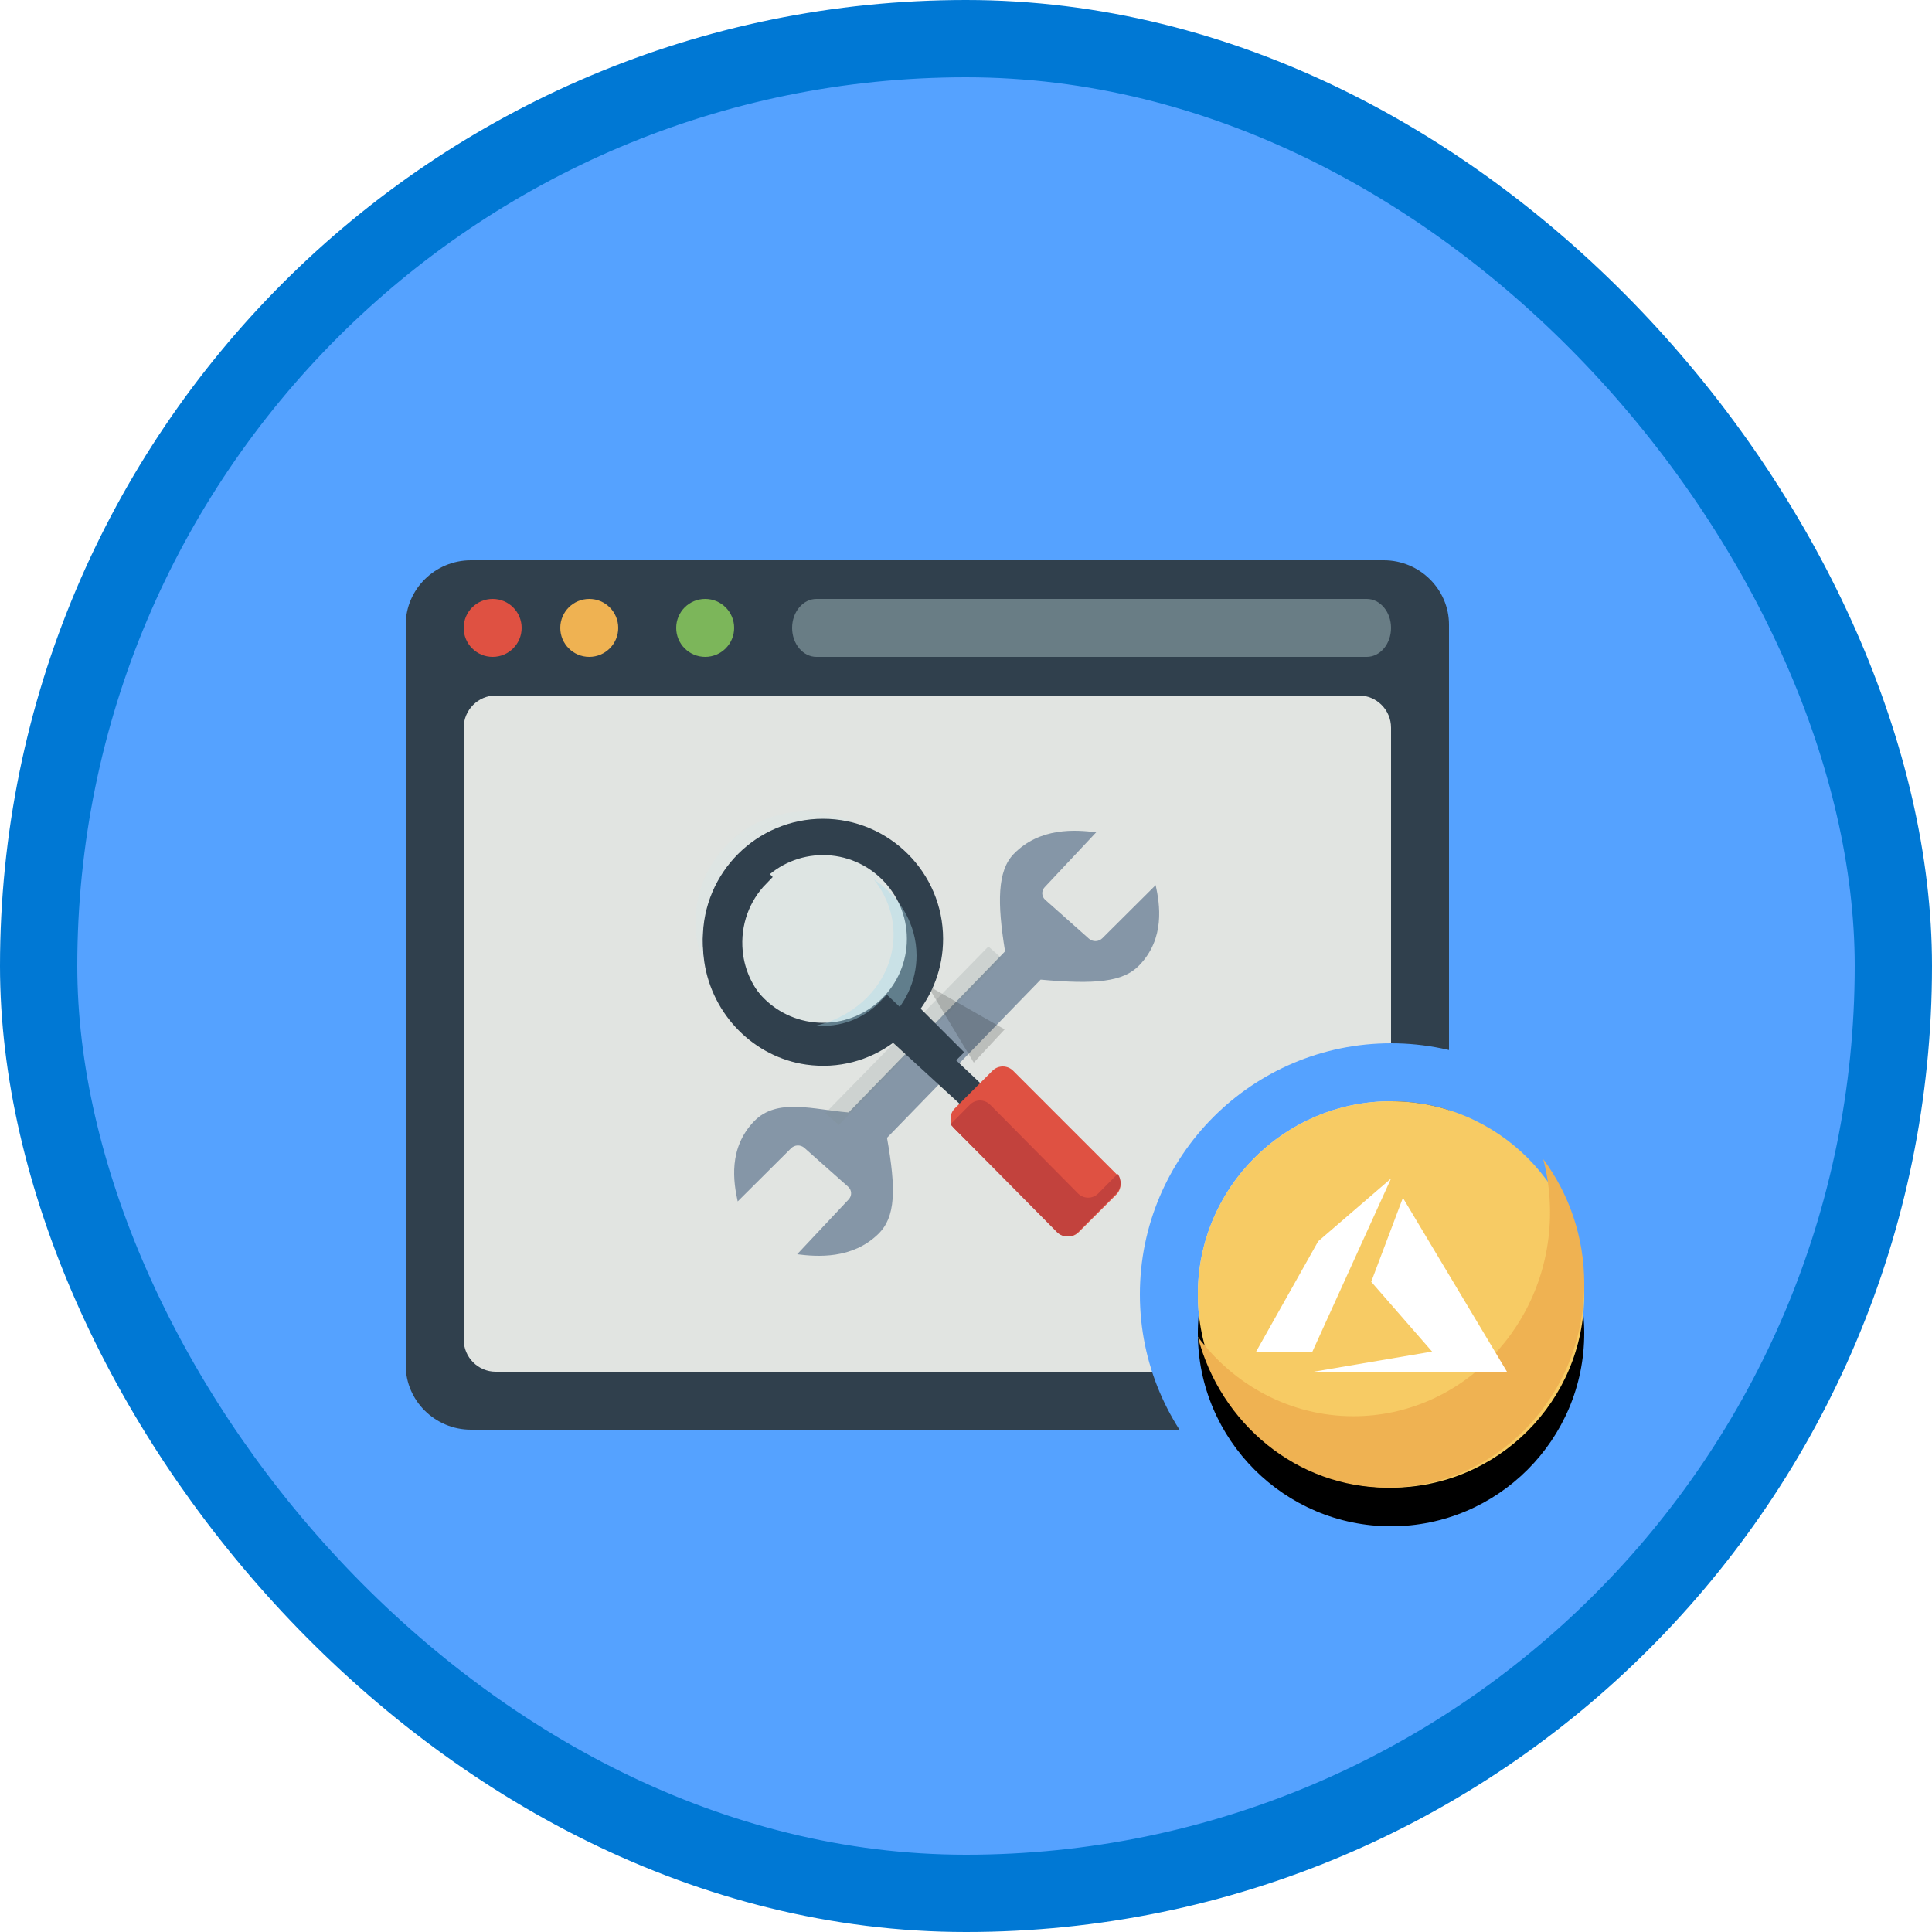 <?xml version="1.0" encoding="UTF-8"?>
<svg width="100px" height="100px" viewBox="0 0 100 100" version="1.1" xmlns="http://www.w3.org/2000/svg" xmlns:xlink="http://www.w3.org/1999/xlink">
    <!-- Generator: Sketch 54.1 (76490) - https://sketchapp.com -->
    <title>Monitor a website hosted with Azure App Service/diagnose-startup-error-in-your-application-using-kudo-console Copy</title>
    <desc>Created with Sketch.</desc>
    <defs>
        <rect id="path-1" x="0" y="0" width="96" height="96" rx="48"></rect>
        <filter x="-7.4%" y="-8.9%" width="114.8%" height="117.8%" filterUnits="objectBoundingBox" id="filter-3">
            <feOffset dx="0" dy="2" in="SourceAlpha" result="shadowOffsetOuter1"></feOffset>
            <feColorMatrix values="0 0 0 0 0   0 0 0 0 0   0 0 0 0 0  0 0 0 0.098 0" type="matrix" in="shadowOffsetOuter1" result="shadowMatrixOuter1"></feColorMatrix>
            <feMerge>
                <feMergeNode in="shadowMatrixOuter1"></feMergeNode>
                <feMergeNode in="SourceGraphic"></feMergeNode>
            </feMerge>
        </filter>
        <path d="M0,10 C0,15.514 4.486,20 10,20 C15.514,20 20,15.514 20,10 C20,4.486 15.514,0 10,0 C4.486,0 0,4.486 0,10 Z" id="path-4"></path>
        <filter x="-5.0%" y="-5.0%" width="110.0%" height="120.0%" filterUnits="objectBoundingBox" id="filter-5">
            <feOffset dx="0" dy="2" in="SourceAlpha" result="shadowOffsetOuter1"></feOffset>
            <feColorMatrix values="0 0 0 0 0   0 0 0 0 0   0 0 0 0 0  0 0 0 0.1 0" type="matrix" in="shadowOffsetOuter1"></feColorMatrix>
        </filter>
        <filter x="-18.2%" y="-18.2%" width="136.4%" height="136.4%" filterUnits="objectBoundingBox" id="filter-6">
            <feOffset dx="0" dy="2" in="SourceAlpha" result="shadowOffsetOuter1"></feOffset>
            <feColorMatrix values="0 0 0 0 0   0 0 0 0 0   0 0 0 0 0  0 0 0 0.097 0" type="matrix" in="shadowOffsetOuter1" result="shadowMatrixOuter1"></feColorMatrix>
            <feMerge>
                <feMergeNode in="shadowMatrixOuter1"></feMergeNode>
                <feMergeNode in="SourceGraphic"></feMergeNode>
            </feMerge>
        </filter>
        <filter x="-18.2%" y="-18.2%" width="136.4%" height="136.4%" filterUnits="objectBoundingBox" id="filter-7">
            <feOffset dx="0" dy="2" in="SourceAlpha" result="shadowOffsetOuter1"></feOffset>
            <feColorMatrix values="0 0 0 0 0   0 0 0 0 0   0 0 0 0 0  0 0 0 0.096 0" type="matrix" in="shadowOffsetOuter1" result="shadowMatrixOuter1"></feColorMatrix>
            <feMerge>
                <feMergeNode in="shadowMatrixOuter1"></feMergeNode>
                <feMergeNode in="SourceGraphic"></feMergeNode>
            </feMerge>
        </filter>
    </defs>
    <g id="Badges" stroke="none" stroke-width="1" fill="none" fill-rule="evenodd">
        <g id="Monitor-a-website-hosted-with-Azure-App-Service" transform="translate(-50, -860)">
            <g id="Monitor-a-website-hosted-with-Azure-App-Service/diagnose-startup-error-in-your-application-using-kudo-console-Copy" transform="translate(50, 860)">
                <g id="Mask" transform="translate(2, 2)">
                    <mask id="mask-2" fill="white">
                        <use xlink:href="#path-1"></use>
                    </mask>
                    <use id="BG" fill="#55A2FF" xlink:href="#path-1"></use>
                    <g id="Browser-Gear" filter="url(#filter-3)" mask="url(#mask-2)">
                        <g transform="translate(19, 25)">
                            <path d="M3.375,45 C1.519,45 0,43.5 0,41.667 L0,3.333 C0,1.5 1.519,0 3.375,0 L50.625,0 C52.481,0 54,1.5 54,3.333 L54,41.667 C54,43.5 52.481,45 50.625,45 L3.375,45" id="Fill-1485" fill="#30404D"></path>
                            <path d="M3,40.333 L3,8.667 C3,7.75 3.745,7 4.655,7 L49.345,7 C50.255,7 51,7.75 51,8.667 L51,40.333 C51,41.25 50.255,42 49.345,42 L4.655,42 C3.745,42 3,41.25 3,40.333 Z" id="Fill-1486" fill="#E1E4E1"></path>
                            <path d="M3,3.5 C3,2.671 3.672,2 4.5,2 C5.329,2 6,2.671 6,3.5 C6,4.328 5.329,5 4.5,5 C3.672,5 3,4.328 3,3.5" id="Fill-1487" fill="#DF5142"></path>
                            <path d="M8,3.5 C8,2.671 8.672,2 9.5,2 C10.329,2 11,2.671 11,3.5 C11,4.328 10.329,5 9.5,5 C8.672,5 8,4.328 8,3.5" id="Fill-1488" fill="#EFB252"></path>
                            <path d="M14,3.5 C14,2.671 14.672,2 15.5,2 C16.329,2 17,2.671 17,3.5 C17,4.328 16.329,5 15.5,5 C14.672,5 14,4.328 14,3.5" id="Fill-1489" fill="#7CB65A"></path>
                            <path d="M49.743,5 L21.257,5 C20.563,5 20,4.328 20,3.5 C20,2.672 20.563,2 21.257,2 L49.743,2 C50.437,2 51,2.672 51,3.5 C51,4.328 50.437,5 49.743,5" id="Fill-1490" fill="#697D85"></path>
                        </g>
                    </g>
                    <g id="Build-Icon" mask="url(#mask-2)">
                        <g transform="translate(60, 55)">
                            <path d="M-1.5,10 C-1.5,3.658 3.658,-1.5 10,-1.5 C16.342,-1.5 21.5,3.658 21.5,10 C21.5,16.342 16.342,21.5 10,21.5 C3.658,21.5 -1.5,16.342 -1.5,10 Z" id="Path" stroke="#55A2FF" stroke-width="3" fill="none"></path>
                            <g id="Path" stroke="none" fill="none">
                                <use fill="black" fill-opacity="1" filter="url(#filter-5)" xlink:href="#path-4"></use>
                                <use fill="#F7CB64" fill-rule="evenodd" xlink:href="#path-4"></use>
                            </g>
                            <path d="M17.88,3 C19.208,4.784 20,7.02 20,9.444 C20,15.264 15.436,20 9.825,20 C5.131,20 1.168,16.684 3.86987664e-12,12.191 C1.862,14.691 4.78,16.304 8.054,16.304 C13.665,16.304 18.229,11.568 18.229,5.748 C18.229,4.798 18.107,3.876 17.88,3 Z" id="Combined-Shape" stroke="none" fill="#EFB252" fill-rule="evenodd"></path>
                        </g>
                    </g>
                    <g id="Azure-black" mask="url(#mask-2)" fill="#FFFFFF">
                        <g transform="translate(63, 59)" id="Path">
                            <polygon points="3 9.999 13 10 7.614 1 5.974 5.345 9.124 8.958"></polygon>
                            <polygon points="7 0 3.229 3.249 0 8.991 2.912 8.991 2.912 9"></polygon>
                        </g>
                    </g>
                    <g id="Wrench" filter="url(#filter-6)" mask="url(#mask-2)" fill-rule="nonzero">
                        <g transform="translate(36, 39)">
                            <path d="M7.911,15.893 L15.863,7.705 C18.682,7.962 20.129,7.829 20.96,6.973 C22.32,5.573 22.032,3.803 21.817,2.815 L19.051,5.568 C18.866,5.752 18.561,5.76 18.365,5.587 L17.234,4.582 L16.103,3.577 C15.907,3.404 15.893,3.112 16.072,2.922 L18.739,0.08 C17.693,-0.052 15.827,-0.196 14.467,1.204 C13.624,2.071 13.609,3.72 14.022,6.241 L5.924,14.579 C4.131,14.439 2.225,13.807 1.04,15.028 C-0.319,16.427 -0.033,18.197 0.183,19.186 L2.949,16.432 C3.134,16.248 3.439,16.24 3.635,16.414 L4.766,17.419 L5.897,18.423 C6.093,18.597 6.107,18.889 5.929,19.079 L3.261,21.92 C4.289,22.05 6.111,22.191 7.464,20.866 C8.36,19.989 8.386,18.563 7.911,15.893 Z" id="Shape" fill="#8596A7"></path>
                            <polygon id="Rectangle-path" fill="#7E8C8D" opacity="0.2" transform="translate(9.286, 10.611) rotate(42.913) translate(-9.286, -10.611) " points="8.977 4.59 9.905 4.566 9.596 16.632 8.667 16.655"></polygon>
                            <polygon id="Shape" fill="#000000" opacity="0.17" points="10 8 14 10.281 12.403 12"></polygon>
                        </g>
                    </g>
                    <g id="Magnify" filter="url(#filter-7)" mask="url(#mask-2)">
                        <g transform="translate(34, 38)" id="Group-30">
                            <g>
                                <g id="Group-31">
                                    <path d="M11.44,5.72 C11.44,8.879 8.879,11.44 5.72,11.44 C2.561,11.44 0,8.879 0,5.72 C0,2.561 2.561,0 5.72,0 C8.879,0 11.44,2.561 11.44,5.72" id="Fill-1290" fill-opacity="0.1" fill="#C7E7F1"></path>
                                    <path d="M1.76,6.6 C1.76,3.931 3.93,1.76 6.6,1.76 C9.267,1.76 11.44,3.931 11.44,6.6 C11.44,9.269 9.267,11.44 6.6,11.44 C3.93,11.44 1.76,9.269 1.76,6.6 Z M13.2,12.465 L10.989,10.252 C11.815,9.261 12.314,7.986 12.314,6.596 C12.314,3.444 9.749,0.88 6.597,0.88 C3.445,0.88 0.88,3.444 0.88,6.596 C0.88,9.749 3.445,12.313 6.597,12.313 C7.987,12.313 9.261,11.814 10.253,10.987 L12.467,13.2 L13.2,12.465 L13.2,12.465 Z" id="Fill-1292" stroke="#30404D" fill="#30404D"></path>
                                    <path d="M9.228,3.52 C9.867,4.322 10.251,5.306 10.251,6.374 C10.251,9.061 7.855,11.239 4.899,11.239 C3.725,11.239 2.643,10.891 1.76,10.308 C2.732,11.525 4.308,12.32 6.089,12.32 C9.044,12.32 11.44,10.142 11.44,7.455 C11.44,5.835 10.566,4.404 9.228,3.52" id="Fill-1293" fill-opacity="0.4" fill="#ABDCEC"></path>
                                    <path d="M9.929,11.576 C10.135,11.425 10.416,11.45 10.596,11.633 L14.223,14.96 L14.96,14.96 L9.921,10.188 C8.968,11.165 7.609,11.725 6.13,11.573 C3.937,11.348 2.164,9.531 1.945,7.283 C1.797,5.766 2.344,4.372 3.297,3.395 L2.56,2.64 C1.328,3.904 0.651,5.741 0.95,7.723 C1.331,10.249 3.328,12.257 5.797,12.608 C7.341,12.827 8.789,12.41 9.929,11.576 Z" id="Fill-1294" stroke="#30404D" fill="#30404D"></path>
                                    <path d="M21.78,18.764 C22.073,19.057 22.073,19.537 21.78,19.83 L19.829,21.78 C19.536,22.073 19.056,22.073 18.762,21.78 L13.42,16.436 C13.127,16.143 13.127,15.663 13.42,15.37 L15.371,13.42 C15.664,13.127 16.144,13.127 16.438,13.42 L21.78,18.764" id="Fill-1296" fill="#DF5142"></path>
                                    <path d="M21.848,18.76 L20.848,19.77 C20.557,20.065 20.087,20.065 19.796,19.77 L15.252,15.181 C14.961,14.886 14.491,14.886 14.2,15.181 L13.2,16.191 C13.2,16.197 13.2,16.2 13.2,16.207 L18.706,21.774 C19.005,22.075 19.494,22.075 19.792,21.774 L21.777,19.769 C22.049,19.495 22.072,19.063 21.848,18.76" id="Fill-1297" fill="#C2423D"></path>
                                </g>
                            </g>
                        </g>
                    </g>
                </g>
                <g id="Azure-Border" stroke="#0078D4" stroke-width="4">
                    <rect x="2" y="2" width="96" height="96" rx="48"></rect>
                </g>
            </g>
        </g>
    </g>
</svg>